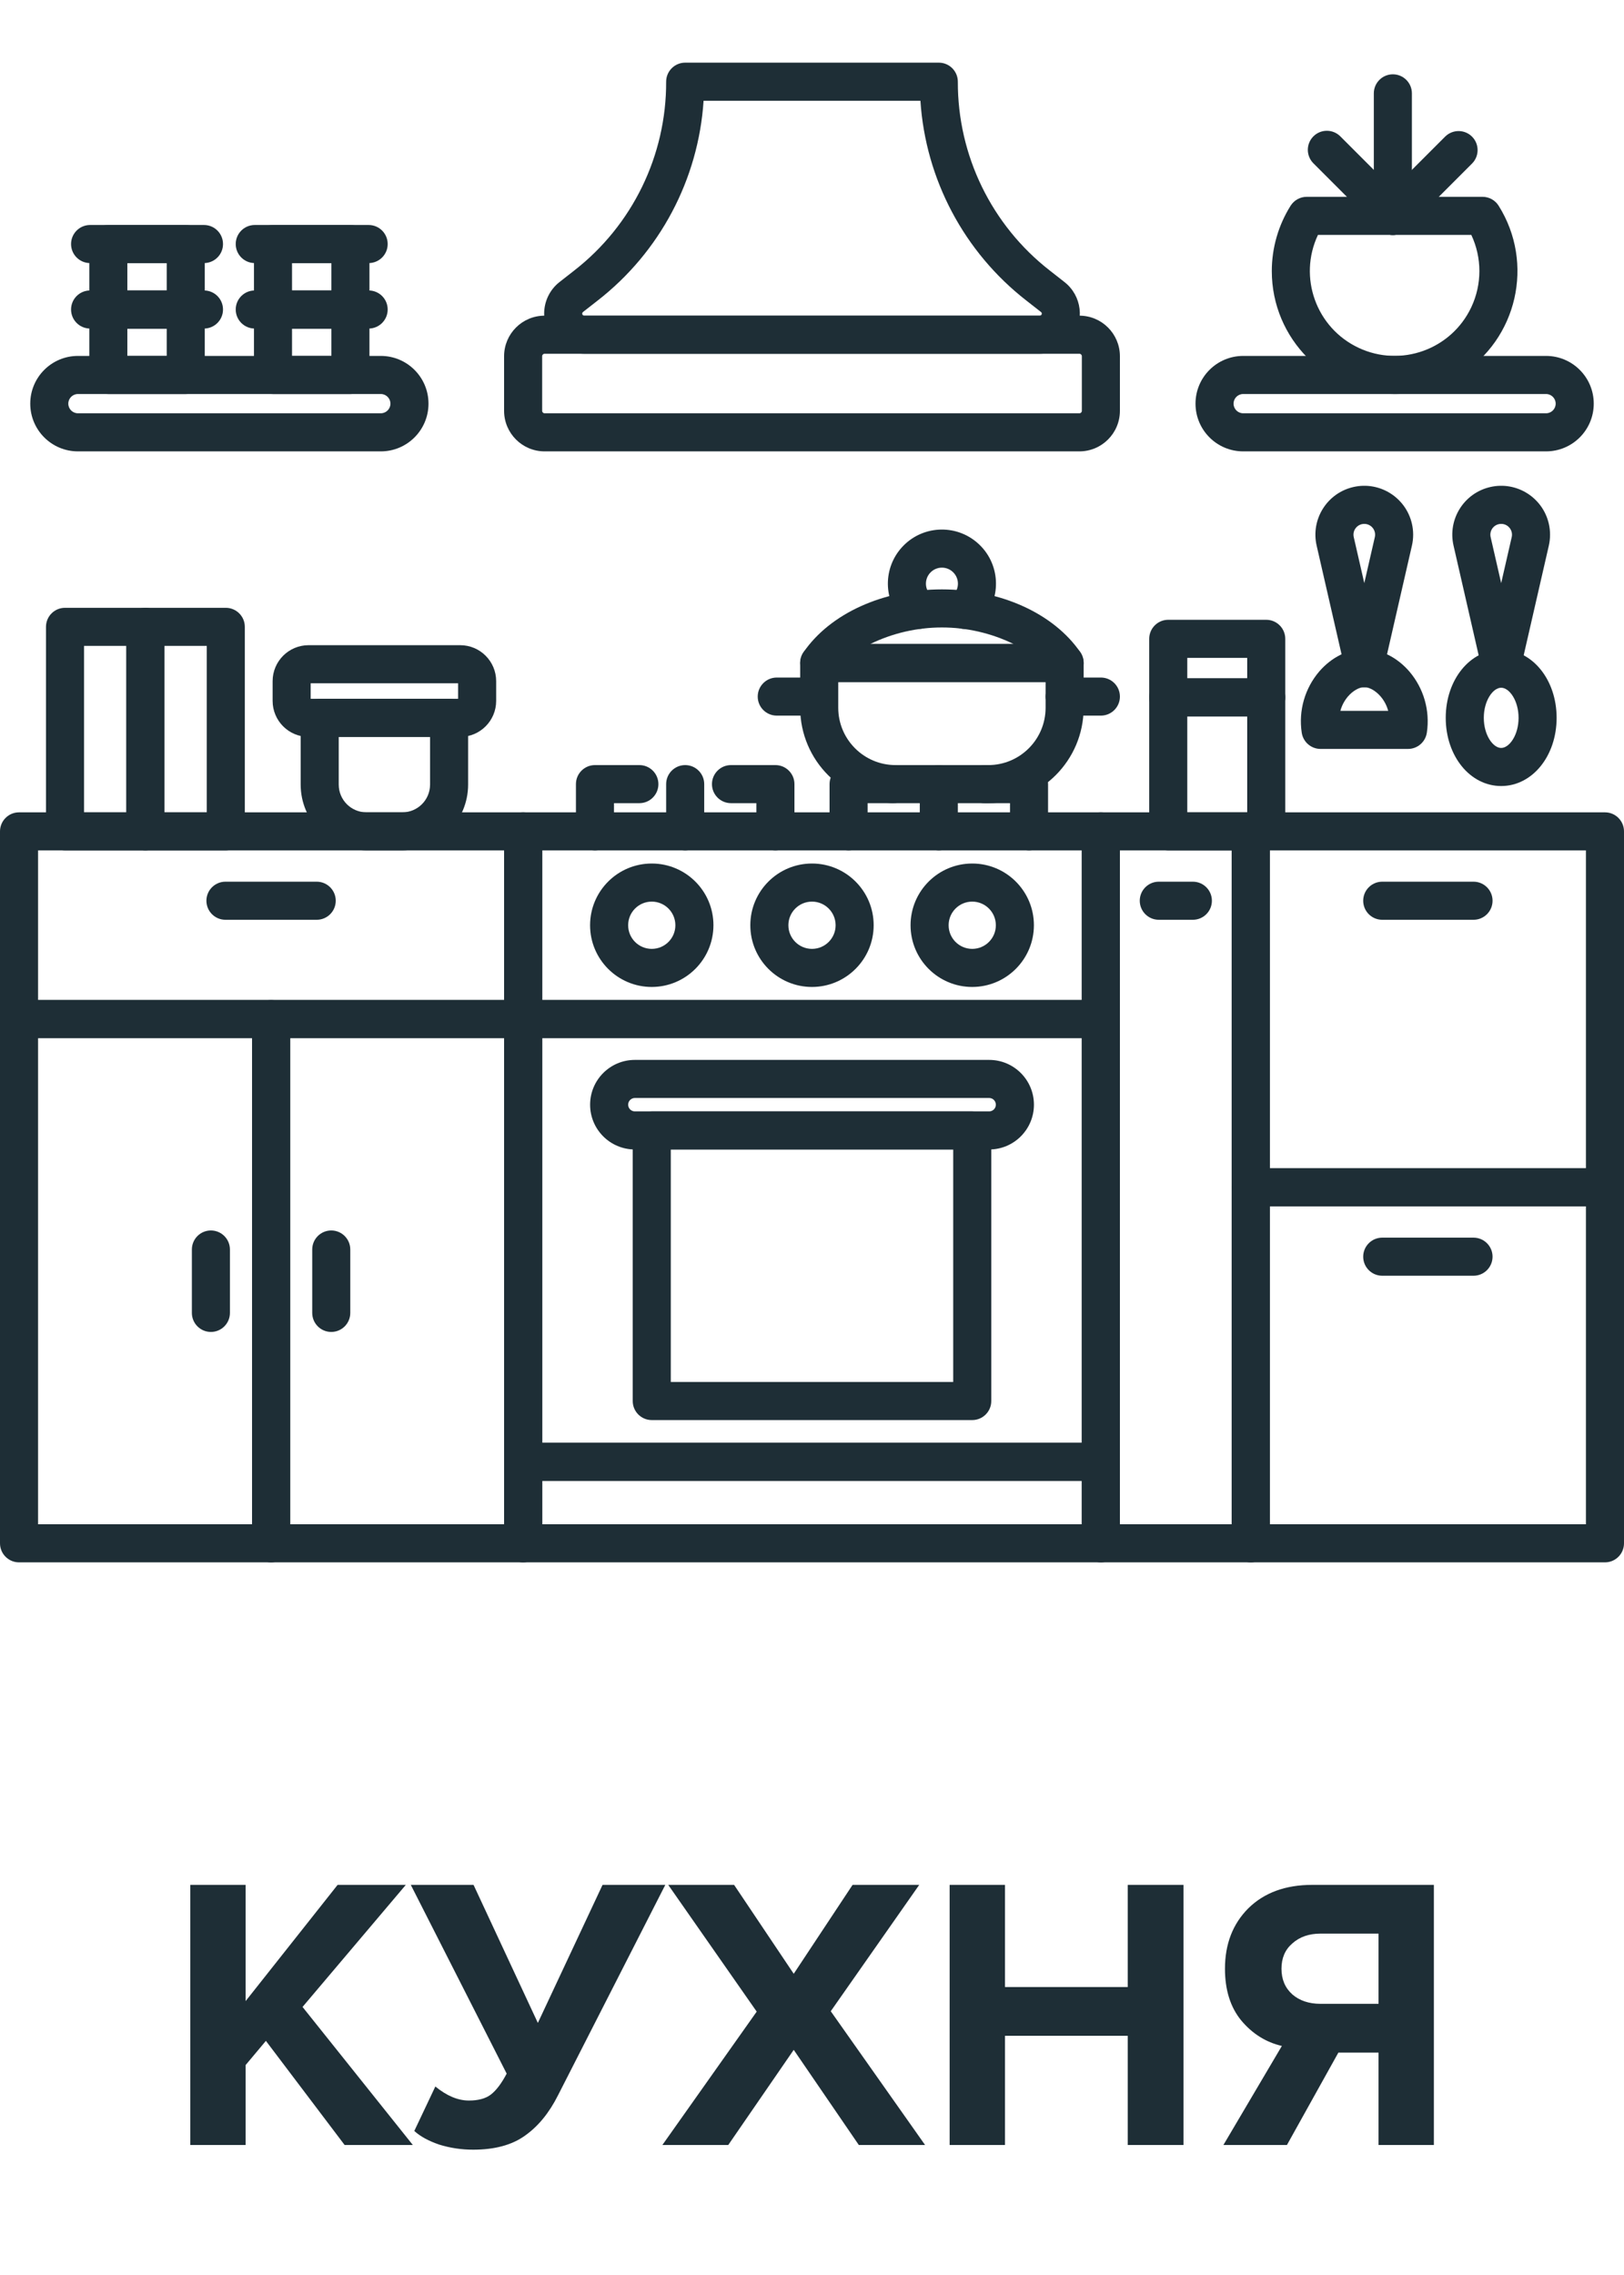 <svg width="100" height="140" viewBox="0 0 100 140" fill="none" xmlns="http://www.w3.org/2000/svg">
<g clip-path="url(#clip0_628_741)">
<path d="M67.788 91.13H32.212C31.565 91.13 31.04 90.606 31.04 89.959V62.714C31.04 62.067 31.565 61.542 32.212 61.542H67.788C68.435 61.542 68.96 62.066 68.96 62.714V89.959C68.96 90.606 68.435 91.13 67.788 91.13ZM33.384 88.787H66.616V63.886H33.384V88.787Z" fill="#1E2E36"/>
<path d="M67.788 96.145H32.212C31.565 96.145 31.04 95.62 31.04 94.973V89.958C31.04 89.311 31.565 88.786 32.212 88.786H67.788C68.435 88.786 68.96 89.311 68.96 89.958V94.973C68.96 95.62 68.435 96.145 67.788 96.145ZM33.384 93.801H66.616V91.13H33.384V93.801Z" fill="#1E2E36"/>
<path d="M67.788 63.886H32.212C31.565 63.886 31.04 63.361 31.04 62.714V51.162C31.04 50.515 31.565 49.99 32.212 49.99H67.788C68.435 49.99 68.96 50.515 68.96 51.162V62.714C68.96 63.361 68.435 63.886 67.788 63.886ZM33.384 61.542H66.616V52.334H33.384V61.542Z" fill="#1E2E36"/>
<path d="M50 60.736C47.902 60.736 46.202 59.035 46.202 56.938C46.202 54.841 47.902 53.14 50 53.14C52.097 53.14 53.797 54.84 53.797 56.938C53.795 59.034 52.096 60.733 50 60.736V60.736ZM50 55.484C49.197 55.484 48.546 56.135 48.546 56.938C48.546 57.741 49.197 58.392 50 58.392C50.803 58.392 51.454 57.741 51.454 56.938C51.453 56.135 50.803 55.485 50 55.484Z" fill="#1E2E36"/>
<path d="M59.867 60.736C57.769 60.736 56.069 59.035 56.069 56.938C56.069 54.84 57.769 53.14 59.867 53.14C61.964 53.14 63.664 54.84 63.664 56.938C63.662 59.034 61.963 60.733 59.867 60.736V60.736ZM59.867 55.484C59.064 55.484 58.413 56.135 58.413 56.938C58.413 57.741 59.064 58.392 59.867 58.392C60.67 58.392 61.321 57.741 61.321 56.938C61.32 56.135 60.669 55.485 59.867 55.484V55.484Z" fill="#1E2E36"/>
<path d="M40.133 60.736C38.035 60.736 36.335 59.035 36.335 56.938C36.335 54.84 38.035 53.14 40.133 53.14C42.23 53.14 43.931 54.84 43.931 56.938C43.928 59.035 42.23 60.733 40.133 60.736ZM40.133 55.484C39.33 55.484 38.679 56.135 38.679 56.938C38.679 57.741 39.33 58.392 40.133 58.392C40.936 58.392 41.587 57.741 41.587 56.938C41.586 56.135 40.936 55.485 40.133 55.484Z" fill="#1E2E36"/>
<path d="M60.909 70.737H39.092C37.569 70.736 36.336 69.502 36.337 67.98C36.337 66.459 37.57 65.225 39.092 65.225H60.909C62.431 65.224 63.665 66.458 63.666 67.98C63.666 69.502 62.433 70.736 60.911 70.737C60.91 70.737 60.909 70.737 60.909 70.737ZM39.092 67.568C38.864 67.569 38.679 67.753 38.679 67.981C38.68 68.209 38.864 68.393 39.092 68.393H60.909C61.136 68.393 61.321 68.209 61.321 67.981C61.321 67.753 61.137 67.569 60.909 67.568C60.909 67.568 60.909 67.568 60.909 67.568H39.092Z" fill="#1E2E36"/>
<path d="M59.867 87.389H40.133C39.486 87.389 38.961 86.864 38.961 86.217V69.565C38.961 68.918 39.486 68.393 40.133 68.393H59.867C60.514 68.393 61.039 68.918 61.039 69.565V86.217C61.039 86.864 60.514 87.389 59.867 87.389ZM41.305 85.045H58.695V70.737H41.305V85.045Z" fill="#1E2E36"/>
<path d="M42.191 52.334C41.544 52.334 41.019 51.809 41.019 51.162V48.254C41.019 47.607 41.544 47.082 42.191 47.082C42.838 47.082 43.363 47.607 43.363 48.254V51.162C43.363 51.809 42.839 52.334 42.191 52.334V52.334Z" fill="#1E2E36"/>
<path d="M47.747 52.334C47.1 52.334 46.575 51.81 46.575 51.162V49.426H45.012C44.365 49.426 43.84 48.901 43.84 48.254C43.84 47.607 44.365 47.082 45.012 47.082H47.747C48.394 47.082 48.919 47.607 48.919 48.254V51.162C48.919 51.81 48.394 52.334 47.747 52.334Z" fill="#1E2E36"/>
<path d="M36.636 52.334C35.989 52.334 35.464 51.81 35.464 51.162V48.254C35.464 47.607 35.988 47.082 36.636 47.082H39.37C40.017 47.082 40.542 47.607 40.542 48.254C40.542 48.901 40.017 49.426 39.37 49.426H37.807V51.162C37.807 51.81 37.283 52.334 36.636 52.334Z" fill="#1E2E36"/>
<path d="M57.809 52.334C57.162 52.334 56.637 51.809 56.637 51.162V48.254C56.637 47.607 57.161 47.082 57.809 47.082C58.456 47.082 58.981 47.607 58.981 48.254V51.162C58.981 51.809 58.456 52.334 57.809 52.334Z" fill="#1E2E36"/>
<path d="M52.253 52.334C51.606 52.334 51.081 51.81 51.081 51.162V48.254C51.081 47.607 51.606 47.082 52.253 47.082H54.988C55.635 47.082 56.16 47.607 56.16 48.254C56.16 48.901 55.635 49.426 54.988 49.426H53.425V51.162C53.425 51.81 52.901 52.334 52.253 52.334Z" fill="#1E2E36"/>
<path d="M63.364 52.334C62.717 52.334 62.193 51.81 62.193 51.162V49.426H60.63C59.983 49.426 59.458 48.901 59.458 48.254C59.458 47.607 59.983 47.082 60.63 47.082H63.364C64.012 47.082 64.536 47.607 64.536 48.254V51.162C64.536 51.81 64.012 52.334 63.364 52.334Z" fill="#1E2E36"/>
<path d="M73.452 56.602H71.354C70.707 56.602 70.182 56.077 70.182 55.43C70.182 54.783 70.707 54.258 71.354 54.258H73.452C74.099 54.258 74.624 54.783 74.624 55.43C74.624 56.078 74.099 56.602 73.452 56.602V56.602Z" fill="#1E2E36"/>
<path d="M77.018 96.145H67.788C67.141 96.145 66.616 95.62 66.616 94.973V51.162C66.616 50.515 67.141 49.99 67.788 49.99H77.018C77.665 49.99 78.19 50.515 78.19 51.162V94.973C78.19 95.62 77.665 96.145 77.018 96.145ZM68.96 93.801H75.846V52.334H68.96V93.801Z" fill="#1E2E36"/>
<path d="M98.828 74.24H77.018C76.371 74.24 75.846 73.715 75.846 73.068V51.162C75.846 50.515 76.371 49.99 77.018 49.99H98.828C99.475 49.99 100 50.515 100 51.162V73.068C100 73.715 99.475 74.24 98.828 74.24ZM78.19 71.896H97.656V52.334H78.19V71.896Z" fill="#1E2E36"/>
<path d="M90.734 56.602H85.113C84.466 56.602 83.941 56.077 83.941 55.43C83.941 54.783 84.466 54.258 85.113 54.258H90.734C91.381 54.258 91.906 54.783 91.906 55.43C91.906 56.078 91.381 56.602 90.734 56.602Z" fill="#1E2E36"/>
<path d="M19.502 56.602H13.882C13.235 56.602 12.71 56.077 12.71 55.43C12.71 54.783 13.235 54.258 13.882 54.258H19.502C20.149 54.258 20.674 54.783 20.674 55.43C20.674 56.078 20.149 56.602 19.502 56.602V56.602Z" fill="#1E2E36"/>
<path d="M98.828 96.145H77.018C76.371 96.145 75.846 95.62 75.846 94.973V73.068C75.846 72.421 76.371 71.896 77.018 71.896H98.828C99.475 71.896 100 72.42 100 73.068V94.973C100 95.62 99.475 96.145 98.828 96.145ZM78.19 93.801H97.656V74.24H78.19V93.801Z" fill="#1E2E36"/>
<path d="M90.734 78.507H85.113C84.466 78.507 83.941 77.982 83.941 77.335C83.941 76.688 84.466 76.163 85.113 76.163H90.734C91.381 76.163 91.906 76.688 91.906 77.335C91.905 77.982 91.381 78.507 90.734 78.507Z" fill="#1E2E36"/>
<path d="M16.692 96.145H1.172C0.525 96.145 0 95.62 0 94.973V62.714C0 62.067 0.525 61.542 1.172 61.542H16.692C17.339 61.542 17.864 62.066 17.864 62.714V94.973C17.864 95.62 17.339 96.145 16.692 96.145ZM2.344 93.801H15.52V63.886H2.344V93.801Z" fill="#1E2E36"/>
<path d="M32.212 96.145H16.692C16.045 96.145 15.52 95.62 15.52 94.973V62.714C15.52 62.067 16.045 61.542 16.692 61.542H32.212C32.859 61.542 33.384 62.066 33.384 62.714V94.973C33.384 95.62 32.859 96.145 32.212 96.145ZM17.864 93.801H31.04V63.886H17.864V93.801Z" fill="#1E2E36"/>
<path d="M20.398 81.966C19.75 81.966 19.226 81.441 19.226 80.794V76.893C19.226 76.246 19.75 75.721 20.398 75.721C21.045 75.721 21.569 76.246 21.569 76.893V80.794C21.569 81.441 21.045 81.966 20.398 81.966V81.966Z" fill="#1E2E36"/>
<path d="M12.986 81.966C12.339 81.966 11.815 81.441 11.815 80.794V76.893C11.815 76.246 12.339 75.721 12.986 75.721C13.634 75.721 14.158 76.246 14.158 76.893V80.794C14.158 81.441 13.634 81.966 12.986 81.966V81.966Z" fill="#1E2E36"/>
<path d="M32.212 63.886H1.172C0.525 63.886 0 63.361 0 62.714V51.162C0 50.515 0.525 49.99 1.172 49.99H32.212C32.859 49.99 33.384 50.515 33.384 51.162V62.714C33.384 63.361 32.859 63.886 32.212 63.886ZM2.344 61.542H31.04V52.334H2.344V61.542Z" fill="#1E2E36"/>
<path d="M66.467 27.777H33.533C32.157 27.776 31.042 26.66 31.04 25.284V21.919C31.042 20.543 32.157 19.427 33.533 19.426H66.467C67.843 19.427 68.958 20.543 68.96 21.919V25.284C68.958 26.66 67.843 27.776 66.467 27.777V27.777ZM33.533 21.77C33.451 21.77 33.384 21.837 33.384 21.919V25.284C33.384 25.366 33.451 25.433 33.533 25.433H66.467C66.549 25.433 66.616 25.366 66.616 25.284V21.919C66.616 21.837 66.549 21.77 66.467 21.77H33.533Z" fill="#1E2E36"/>
<path d="M64.024 21.77H35.976C34.612 21.77 33.507 20.664 33.507 19.3C33.507 18.541 33.856 17.824 34.454 17.356L35.355 16.651C38.941 13.863 41.033 9.57 41.019 5.028C41.019 4.38 41.544 3.856 42.191 3.856H57.809C58.456 3.856 58.98 4.38 58.98 5.028C58.967 9.57 61.059 13.863 64.645 16.651L65.545 17.356C66.62 18.196 66.809 19.748 65.969 20.822C65.501 21.42 64.784 21.77 64.024 21.77V21.77ZM43.324 6.199C43.006 11.043 40.631 15.518 36.799 18.497L35.898 19.201C35.844 19.244 35.834 19.323 35.877 19.378C35.901 19.408 35.937 19.426 35.976 19.426H64.024C64.093 19.426 64.15 19.37 64.15 19.3C64.15 19.262 64.132 19.225 64.102 19.202H64.102L63.201 18.497C59.369 15.519 56.994 11.043 56.676 6.199H43.324V6.199Z" fill="#1E2E36"/>
<path d="M95.2 27.777H76.552C74.93 27.777 73.615 26.462 73.615 24.84C73.615 23.218 74.93 21.903 76.552 21.903H95.2C96.822 21.903 98.137 23.218 98.137 24.84C98.137 26.462 96.822 27.777 95.2 27.777ZM76.552 24.247C76.224 24.247 75.958 24.512 75.958 24.84C75.958 25.168 76.224 25.433 76.552 25.433H95.2C95.528 25.433 95.793 25.168 95.793 24.84C95.793 24.513 95.528 24.247 95.2 24.247H76.552Z" fill="#1E2E36"/>
<path d="M23.448 27.777H4.8C3.178 27.777 1.863 26.462 1.863 24.84C1.863 23.218 3.178 21.903 4.8 21.903H23.448C25.07 21.903 26.385 23.218 26.385 24.84C26.385 26.462 25.07 27.777 23.448 27.777ZM4.8 24.247C4.472 24.247 4.206 24.512 4.206 24.84C4.206 25.168 4.472 25.433 4.8 25.433H23.448C23.776 25.433 24.042 25.168 24.042 24.84C24.042 24.513 23.776 24.247 23.448 24.247H4.8Z" fill="#1E2E36"/>
<path d="M21.577 24.247H16.81C16.163 24.247 15.639 23.722 15.639 23.075V19.046C15.639 18.399 16.163 17.875 16.81 17.875H21.577C22.224 17.875 22.749 18.399 22.749 19.046V23.075C22.749 23.722 22.225 24.247 21.577 24.247V24.247ZM17.982 21.903H20.406V20.218H17.982V21.903Z" fill="#1E2E36"/>
<path d="M22.701 20.218H15.687C15.04 20.218 14.515 19.693 14.515 19.046C14.515 18.399 15.04 17.875 15.687 17.875H22.701C23.348 17.875 23.872 18.399 23.872 19.046C23.872 19.693 23.348 20.218 22.701 20.218Z" fill="#1E2E36"/>
<path d="M11.438 24.247H6.67C6.023 24.247 5.499 23.722 5.499 23.075V19.046C5.499 18.399 6.023 17.875 6.67 17.875H11.438C12.085 17.875 12.609 18.399 12.609 19.046V23.075C12.609 23.722 12.085 24.247 11.438 24.247ZM7.842 21.903H10.266V20.218H7.842L7.842 21.903Z" fill="#1E2E36"/>
<path d="M12.56 20.218H5.548C4.9 20.218 4.376 19.693 4.376 19.046C4.376 18.399 4.9 17.875 5.548 17.875H12.561C13.208 17.875 13.732 18.399 13.732 19.046C13.732 19.693 13.208 20.218 12.56 20.218Z" fill="#1E2E36"/>
<path d="M21.577 20.218H16.81C16.163 20.218 15.639 19.693 15.639 19.046V15.018C15.639 14.37 16.163 13.846 16.81 13.846H21.577C22.224 13.846 22.749 14.37 22.749 15.018V19.046C22.749 19.693 22.225 20.218 21.577 20.218V20.218ZM17.982 17.874H20.406V16.189H17.982V17.874Z" fill="#1E2E36"/>
<path d="M22.701 16.189H15.687C15.04 16.189 14.515 15.665 14.515 15.018C14.515 14.37 15.04 13.846 15.687 13.846H22.701C23.348 13.846 23.872 14.37 23.872 15.018C23.872 15.665 23.348 16.189 22.701 16.189Z" fill="#1E2E36"/>
<path d="M11.438 20.218H6.67C6.023 20.218 5.499 19.693 5.499 19.046V15.018C5.499 14.37 6.023 13.846 6.67 13.846H11.438C12.085 13.846 12.609 14.37 12.609 15.018V19.046C12.609 19.693 12.085 20.218 11.438 20.218V20.218ZM7.842 17.874H10.266V16.189H7.842L7.842 17.874Z" fill="#1E2E36"/>
<path d="M12.56 16.189H5.548C4.9 16.189 4.376 15.665 4.376 15.018C4.376 14.37 4.9 13.846 5.548 13.846H12.561C13.208 13.846 13.732 14.37 13.732 15.018C13.732 15.665 13.208 16.189 12.56 16.189Z" fill="#1E2E36"/>
<path d="M85.876 24.247C81.698 24.246 78.312 20.859 78.313 16.682C78.313 15.259 78.715 13.865 79.471 12.66C79.686 12.319 80.061 12.112 80.463 12.112H91.289C91.691 12.112 92.066 12.319 92.28 12.66C94.502 16.197 93.436 20.866 89.898 23.088C88.693 23.845 87.299 24.247 85.876 24.247V24.247ZM81.155 14.456C79.926 17.064 81.044 20.173 83.652 21.402C86.26 22.63 89.369 21.512 90.598 18.904C91.261 17.496 91.261 15.865 90.598 14.456H81.155V14.456Z" fill="#1E2E36"/>
<path d="M85.767 14.456C85.12 14.456 84.595 13.931 84.595 13.284V5.745C84.595 5.098 85.12 4.573 85.767 4.573C86.414 4.573 86.939 5.098 86.939 5.745V13.284C86.939 13.931 86.414 14.456 85.767 14.456V14.456Z" fill="#1E2E36"/>
<path d="M85.767 14.456C85.12 14.456 84.595 13.931 84.595 13.284C84.595 12.973 84.719 12.675 84.938 12.456L88.993 8.401C89.456 7.948 90.198 7.955 90.651 8.417C91.097 8.873 91.097 9.602 90.65 10.058L86.595 14.113C86.376 14.333 86.078 14.457 85.767 14.456V14.456Z" fill="#1E2E36"/>
<path d="M85.767 14.456C85.456 14.456 85.158 14.333 84.938 14.113L80.883 10.058C80.421 9.605 80.413 8.863 80.866 8.4C81.318 7.938 82.06 7.93 82.523 8.383C82.529 8.389 82.535 8.395 82.54 8.4L86.596 12.456C87.053 12.913 87.053 13.655 86.596 14.113C86.376 14.333 86.078 14.456 85.767 14.456Z" fill="#1E2E36"/>
<path d="M60.857 49.426H55.142C51.902 49.422 49.276 46.796 49.272 43.556V40.801C49.272 40.154 49.797 39.629 50.444 39.629H65.555C66.203 39.629 66.728 40.154 66.728 40.801V43.556C66.724 46.796 64.098 49.422 60.857 49.426ZM51.616 41.973V43.556C51.618 45.503 53.196 47.08 55.142 47.083H60.857C62.804 47.08 64.382 45.503 64.384 43.556V41.973H51.616Z" fill="#1E2E36"/>
<path d="M67.788 44.038H65.555C64.908 44.038 64.383 43.514 64.383 42.867C64.383 42.219 64.908 41.695 65.555 41.695H67.788C68.435 41.695 68.96 42.219 68.96 42.867C68.96 43.514 68.435 44.038 67.788 44.038Z" fill="#1E2E36"/>
<path d="M50.062 44.038H47.83C47.183 44.038 46.658 43.514 46.658 42.867C46.658 42.219 47.183 41.695 47.83 41.695H50.062C50.709 41.695 51.234 42.219 51.234 42.867C51.234 43.514 50.71 44.038 50.062 44.038Z" fill="#1E2E36"/>
<path d="M65.555 41.973H50.444C49.797 41.973 49.272 41.448 49.272 40.801C49.272 40.564 49.344 40.333 49.478 40.137C51.117 37.752 54.383 36.27 58 36.27C61.617 36.27 64.882 37.752 66.521 40.137C66.888 40.671 66.753 41.4 66.219 41.767C66.024 41.901 65.793 41.973 65.555 41.973ZM53.591 39.629H62.409C59.625 38.275 56.374 38.275 53.591 39.629V39.629Z" fill="#1E2E36"/>
<path d="M56.569 38.703C56.282 38.703 56.005 38.597 55.79 38.406C54.416 37.186 54.291 35.082 55.511 33.707C56.731 32.332 58.835 32.207 60.21 33.428C61.585 34.648 61.71 36.752 60.489 38.127C60.402 38.225 60.309 38.319 60.21 38.406C59.73 38.839 58.989 38.801 58.555 38.32C58.122 37.839 58.161 37.098 58.641 36.665C58.645 36.662 58.649 36.658 58.653 36.655C59.06 36.295 59.099 35.672 58.738 35.265C58.378 34.857 57.756 34.819 57.348 35.179C56.941 35.539 56.902 36.161 57.262 36.569C57.289 36.599 57.318 36.628 57.348 36.655C57.831 37.085 57.875 37.826 57.445 38.309C57.222 38.56 56.904 38.703 56.569 38.703V38.703Z" fill="#1E2E36"/>
<path d="M13.903 52.334H8.953C8.306 52.334 7.781 51.81 7.781 51.162V38.575C7.781 37.928 8.306 37.404 8.953 37.404H13.903C14.55 37.404 15.075 37.928 15.075 38.575V51.162C15.075 51.81 14.55 52.334 13.903 52.334ZM10.125 49.991H12.731V39.747H10.125V49.991Z" fill="#1E2E36"/>
<path d="M8.953 52.334H4.003C3.356 52.334 2.832 51.81 2.832 51.162V38.575C2.832 37.928 3.356 37.404 4.003 37.404H8.953C9.6 37.404 10.125 37.928 10.125 38.575V51.162C10.125 51.81 9.6 52.334 8.953 52.334ZM5.175 49.991H7.781V39.747H5.175L5.175 49.991Z" fill="#1E2E36"/>
<path d="M24.774 52.334H22.564C20.328 52.332 18.516 50.52 18.514 48.283V44.174C18.514 43.527 19.038 43.002 19.685 43.002H27.653C28.3 43.002 28.825 43.527 28.825 44.174V48.283C28.823 50.52 27.011 52.332 24.774 52.334V52.334ZM20.858 45.346V48.283C20.858 49.226 21.622 49.989 22.565 49.99H24.774C25.717 49.989 26.48 49.226 26.482 48.283V45.346H20.858V45.346Z" fill="#1E2E36"/>
<path d="M28.339 45.346H19C17.778 45.345 16.788 44.355 16.787 43.133V41.917C16.788 40.695 17.778 39.705 19 39.704H28.339C29.561 39.705 30.551 40.695 30.552 41.917V43.133C30.551 44.355 29.561 45.345 28.339 45.346ZM19.13 43.002H28.209V42.047H19.13V43.002Z" fill="#1E2E36"/>
<path d="M77.97 52.334H71.936C71.289 52.334 70.764 51.81 70.764 51.162V42.916C70.764 42.269 71.289 41.744 71.936 41.744H77.97C78.617 41.744 79.142 42.268 79.142 42.916V51.162C79.141 51.81 78.617 52.334 77.97 52.334ZM73.108 49.99H76.798V44.088H73.108V49.99Z" fill="#1E2E36"/>
<path d="M77.97 44.087H71.936C71.289 44.087 70.764 43.563 70.764 42.916V39.313C70.764 38.666 71.289 38.141 71.936 38.141H77.97C78.617 38.141 79.142 38.666 79.142 39.313V42.916C79.141 43.563 78.617 44.087 77.97 44.087ZM73.108 41.744H76.798V40.485H73.108V41.744Z" fill="#1E2E36"/>
<path d="M92.437 48.371C90.522 48.371 89.023 46.528 89.023 44.175C89.023 41.822 90.522 39.979 92.437 39.979C94.352 39.979 95.851 41.822 95.851 44.175C95.851 46.528 94.352 48.371 92.437 48.371ZM92.437 42.322C91.932 42.322 91.367 43.115 91.367 44.175C91.367 45.235 91.932 46.027 92.437 46.027C92.942 46.027 93.508 45.235 93.508 44.175C93.508 43.115 92.942 42.322 92.437 42.322Z" fill="#1E2E36"/>
<path d="M92.437 42.3C91.891 42.3 91.417 41.923 91.295 41.39L89.504 33.577C89.132 31.956 90.144 30.342 91.765 29.971C93.385 29.599 94.999 30.611 95.371 32.232C95.472 32.674 95.472 33.134 95.371 33.577L93.579 41.39C93.457 41.923 92.983 42.3 92.437 42.3V42.3ZM92.437 32.239C92.069 32.239 91.771 32.536 91.771 32.904C91.771 32.954 91.777 33.004 91.788 33.053L92.437 35.884L93.086 33.053C93.168 32.695 92.944 32.338 92.586 32.255C92.537 32.244 92.487 32.239 92.437 32.239Z" fill="#1E2E36"/>
<path d="M84.008 42.3C83.462 42.3 82.987 41.923 82.866 41.39L81.074 33.577C80.703 31.957 81.715 30.342 83.335 29.971C84.955 29.599 86.57 30.612 86.941 32.232C87.043 32.674 87.043 33.134 86.941 33.577L85.15 41.39C85.028 41.923 84.554 42.3 84.008 42.3V42.3ZM84.008 32.239C83.64 32.239 83.342 32.536 83.342 32.904C83.342 32.954 83.348 33.004 83.359 33.053L84.008 35.884L84.657 33.053C84.739 32.695 84.515 32.338 84.157 32.256C84.108 32.244 84.058 32.239 84.008 32.239V32.239Z" fill="#1E2E36"/>
<path d="M86.701 46.088H81.315C80.732 46.088 80.238 45.659 80.155 45.082C79.953 43.73 80.348 42.356 81.238 41.317C81.995 40.444 83.005 39.943 84.008 39.943C85.011 39.943 86.021 40.444 86.778 41.317C87.668 42.356 88.063 43.73 87.861 45.082C87.778 45.659 87.284 46.088 86.701 46.088ZM82.535 43.744H85.48C85.391 43.415 85.23 43.11 85.007 42.852C84.709 42.508 84.317 42.286 84.008 42.286C83.699 42.286 83.307 42.508 83.009 42.852C82.787 43.11 82.624 43.415 82.535 43.744Z" fill="#1E2E36"/>
</g>
<path d="M25.421 132H21.221L16.373 125.592L15.125 127.08V132H11.717V115.992H15.125V123.144L20.789 115.992H24.989L18.629 123.504L25.421 132ZM29.135 132.288C28.415 132.288 27.719 132.184 27.047 131.976C26.391 131.752 25.879 131.472 25.511 131.136L26.807 128.4C27.511 128.976 28.199 129.264 28.871 129.264C29.447 129.264 29.895 129.144 30.215 128.904C30.551 128.648 30.879 128.216 31.199 127.608L25.295 115.992H29.159L33.119 124.488L37.103 115.992H40.967L34.367 128.928C33.823 130.016 33.143 130.848 32.327 131.424C31.527 132 30.463 132.288 29.135 132.288ZM56.963 132H52.883L48.875 126.144L44.843 132H40.787L46.595 123.792L41.147 115.992H45.203L48.875 121.464L52.499 115.992H56.603L51.155 123.768L56.963 132ZM72.875 132H69.443V125.28H61.883V132H58.475V115.992H61.883V122.28H69.443V115.992H72.875V132ZM79.245 132H75.333L78.933 125.904C77.957 125.68 77.125 125.16 76.437 124.344C75.765 123.528 75.429 122.464 75.429 121.152C75.429 119.632 75.909 118.392 76.869 117.432C77.845 116.472 79.157 115.992 80.805 115.992H88.293V132H84.885V126.312H82.413L79.245 132ZM81.309 123.312H84.885V118.992H81.309C80.605 118.992 80.029 119.192 79.581 119.592C79.133 119.976 78.909 120.496 78.909 121.152C78.909 121.808 79.133 122.336 79.581 122.736C80.029 123.12 80.605 123.312 81.309 123.312Z" fill="#1E2E36"/>
<defs>
<clipPath id="clip0_628_741">
<rect width="100" height="100" fill="white"/>
</clipPath>
</defs>
</svg>
